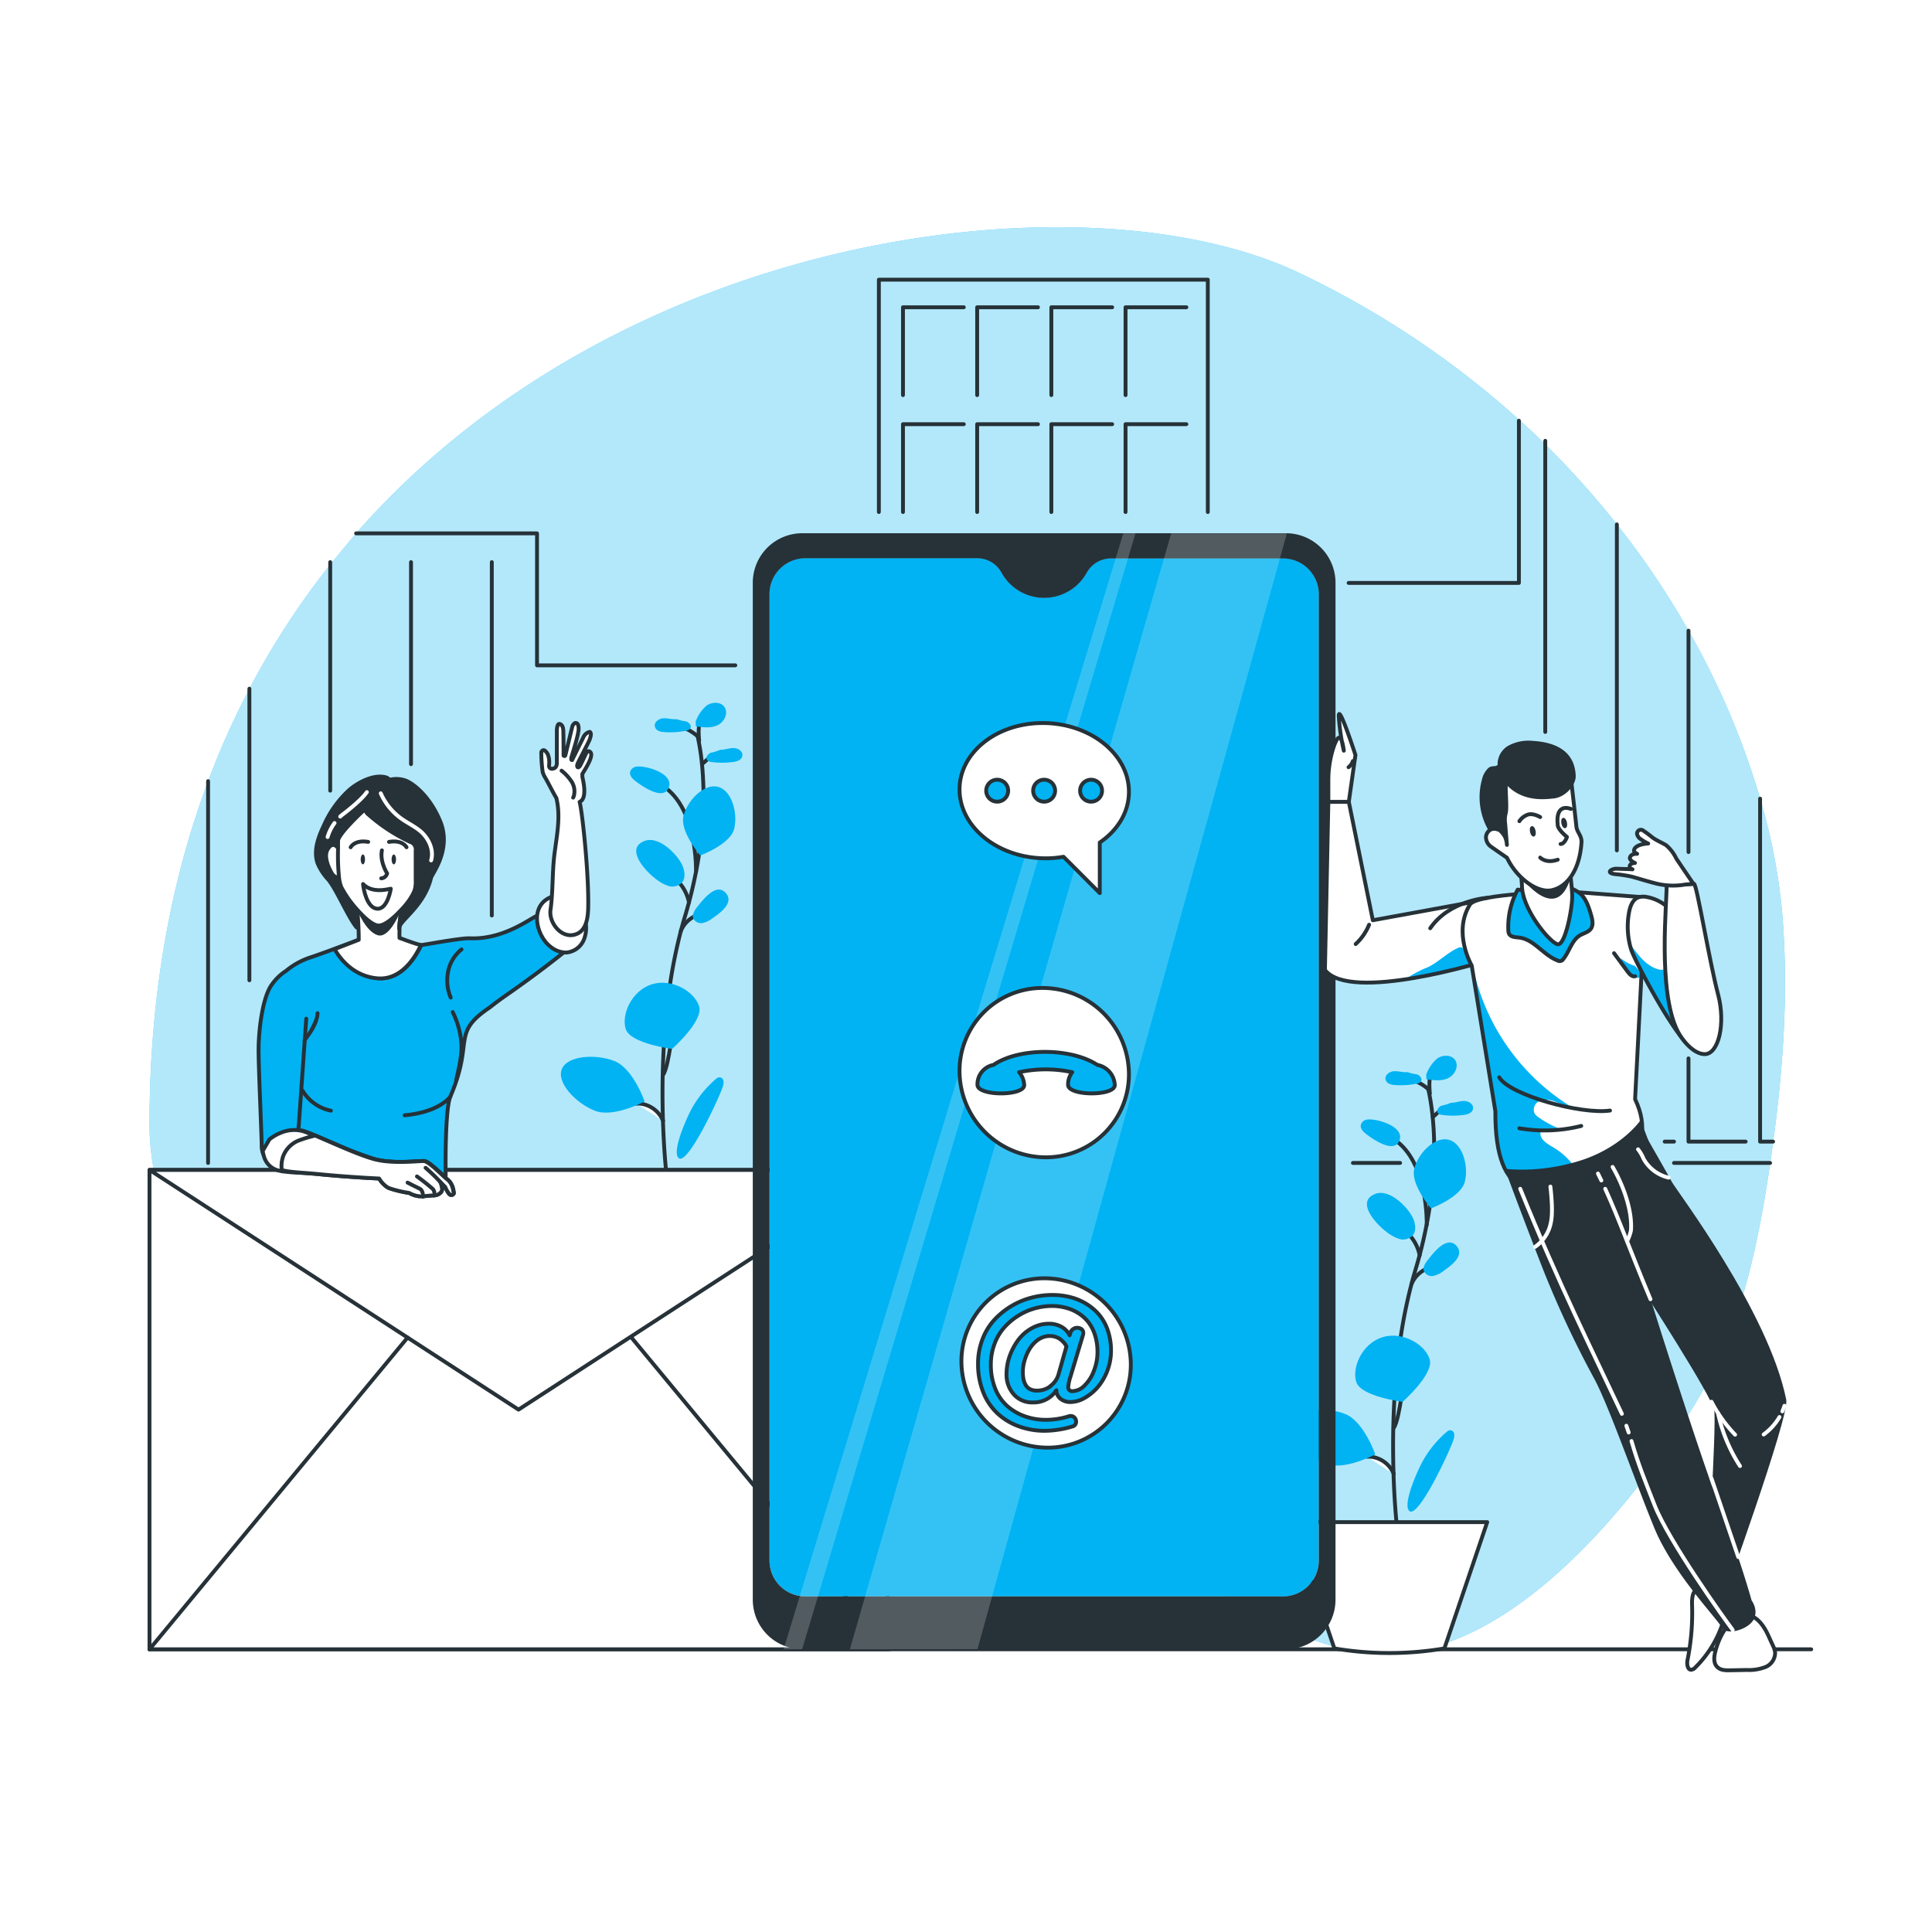 <svg class="animated" id="freepik_stories-contact-us" xmlns="http://www.w3.org/2000/svg" xmlns:xlink="http://www.w3.org/1999/xlink" viewBox="0 0 500 500" version="1.1" xmlns:svgjs="http://svgjs.com/svgjs"><style>svg#freepik_stories-contact-us:not(.animated) .animable {opacity: 0;}svg#freepik_stories-contact-us.animated #freepik--background-simple--inject-33 {animation: 1s 1 forwards cubic-bezier(.36,-0.01,.5,1.38) lightSpeedLeft;animation-delay: 0s;}svg#freepik_stories-contact-us.animated #freepik--Floor--inject-33 {animation: 1s 1 forwards cubic-bezier(.36,-0.01,.5,1.38) zoomIn;animation-delay: 0s;}svg#freepik_stories-contact-us.animated #freepik--Plants--inject-33 {animation: 1s 1 forwards cubic-bezier(.36,-0.01,.5,1.38) lightSpeedRight;animation-delay: 0s;}svg#freepik_stories-contact-us.animated #freepik--Building--inject-33 {animation: 1s 1 forwards cubic-bezier(.36,-0.01,.5,1.38) zoomIn;animation-delay: 0s;}svg#freepik_stories-contact-us.animated #freepik--Mail--inject-33 {animation: 1s 1 forwards cubic-bezier(.36,-0.01,.5,1.38) slideLeft;animation-delay: 0s;}svg#freepik_stories-contact-us.animated #freepik--Device--inject-33 {animation: 1s 1 forwards ease-in slideUp,1.5s Infinite  linear floating;animation-delay: 0s,1s;}svg#freepik_stories-contact-us.animated #freepik--character-1--inject-33 {animation: 1s 1 forwards cubic-bezier(.36,-0.01,.5,1.38) slideUp;animation-delay: 0s;}svg#freepik_stories-contact-us.animated #freepik--character-2--inject-33 {animation: 1s 1 forwards cubic-bezier(.36,-0.01,.5,1.38) slideLeft;animation-delay: 0s;}            @keyframes lightSpeedLeft {              from {                transform: translate3d(-50%, 0, 0) skewX(20deg);                opacity: 0;              }              60% {                transform: skewX(-10deg);                opacity: 1;              }              80% {                transform: skewX(2deg);              }              to {                opacity: 1;                transform: translate3d(0, 0, 0);              }            }                    @keyframes zoomIn {                0% {                    opacity: 0;                    transform: scale(0.5);                }                100% {                    opacity: 1;                    transform: scale(1);                }            }                    @keyframes lightSpeedRight {              from {                transform: translate3d(50%, 0, 0) skewX(-20deg);                opacity: 0;              }              60% {                transform: skewX(10deg);                opacity: 1;              }              80% {                transform: skewX(-2deg);              }              to {                opacity: 1;                transform: translate3d(0, 0, 0);              }            }                    @keyframes slideLeft {                0% {                    opacity: 0;                    transform: translateX(-30px);                }                100% {                    opacity: 1;                    transform: translateX(0);                }            }                    @keyframes slideUp {                0% {                    opacity: 0;                    transform: translateY(30px);                }                100% {                    opacity: 1;                    transform: inherit;                }            }                    @keyframes floating {                0% {                    opacity: 1;                    transform: translateY(0px);                }                50% {                    transform: translateY(-10px);                }                100% {                    opacity: 1;                    transform: translateY(0px);                }            }        </style><g id="freepik--background-simple--inject-33" class="animable" style="transform-origin: 250.324px 243.415px;"><path d="M92.16,138c70.07-79.73,190.37-93,244-67.39a235.56,235.56,0,0,1,57.21,38.23q3.36,3,6.53,6.17a223.63,223.63,0,0,1,18.53,20.67A217.54,217.54,0,0,1,437,163.22a202.64,202.64,0,0,1,18.53,43.47,153.78,153.78,0,0,1,5.78,30.51c1.53,19.41.2,39-2.41,58.25q-.36,2.76-.78,5.52c-.07.51-.14,1-.22,1.53-2.87,19.17-6.93,38.51-16,55.23C432,376,397.46,426.69,360,428c-19.43.69-36.59-12-54.2-21-28-14.28-59.69-17.08-90.59-17.91s-62.18.06-92.29-7.6S63.29,356.24,47.9,327c-5.23-9.94-9.2-24.26-9.21-35.72,0-33.81,5.52-63.38,15.16-89.07a209.81,209.81,0,0,1,10.69-23.93,203.54,203.54,0,0,1,20.92-32.17Z" style="fill: rgb(1, 179, 243); transform-origin: 250.324px 243.415px;" id="el06m4bb98kheh" class="animable"></path><g id="eltpulmbyfpxr"><g style="opacity: 0.7; transform-origin: 250.324px 243.415px;" class="animable"><path d="M92.16,138c70.07-79.73,190.37-93,244-67.39a235.56,235.56,0,0,1,57.21,38.23q3.36,3,6.53,6.17a223.63,223.63,0,0,1,18.53,20.67A217.54,217.54,0,0,1,437,163.22a202.64,202.64,0,0,1,18.53,43.47,153.78,153.78,0,0,1,5.78,30.51c1.53,19.41.2,39-2.41,58.25q-.36,2.76-.78,5.52c-.07.51-.14,1-.22,1.53-2.87,19.17-6.93,38.51-16,55.23C432,376,397.46,426.69,360,428c-19.43.69-36.59-12-54.2-21-28-14.28-59.69-17.08-90.59-17.91s-62.18.06-92.29-7.6S63.29,356.24,47.9,327c-5.23-9.94-9.2-24.26-9.21-35.72,0-33.81,5.52-63.38,15.16-89.07a209.81,209.81,0,0,1,10.69-23.93,203.54,203.54,0,0,1,20.92-32.17Z" style="fill: rgb(255, 255, 255); transform-origin: 250.324px 243.415px;" id="elj0ri074tjjd" class="animable"></path></g></g></g><g id="freepik--Floor--inject-33" class="animable" style="transform-origin: 253.715px 426.84px;"><line x1="38.69" y1="426.84" x2="468.74" y2="426.84" style="fill: none; stroke: rgb(38, 50, 56); stroke-linecap: round; stroke-linejoin: round; transform-origin: 253.715px 426.84px;" id="elhuo81oj1jrb" class="animable"></line></g><g id="freepik--Plants--inject-33" class="animable animator-active" style="transform-origin: 265.022px 304.845px;"><path d="M369.65,281.77a0,0,0,0,0,0,0l0,.11q0,.27.12.57a65,65,0,0,1,1,6.63c.19,1.91.34,4.09.38,6.52A98.68,98.68,0,0,1,370,312.38c-.22,1.46-.48,3-.79,4.54-.49,2.54-1.09,5.2-1.83,7.95-.33,1.28-.71,2.59-1.11,3.91l-.47,1.61c-.18.65-.36,1.3-.53,2v0a132.49,132.49,0,0,0-2.75,13.48c-.85,5.65-1.38,11.26-1.67,16.57-.39,7.08-.37,13.62-.2,19a2.44,2.44,0,0,0,0,.27c.18,5.47.52,9.76.75,12.2.13,1.43.22,2.24.23,2.29" style="fill: none; stroke: rgb(38, 50, 56); stroke-linecap: round; stroke-linejoin: round; transform-origin: 365.849px 338.985px;" id="elmcfzcxnf3h" class="animable"></path><path d="M369.68,281.91l0,0,0,0a12.1,12.1,0,0,0-5.25-2.73" style="fill: rgb(255, 255, 255); stroke: rgb(38, 50, 56); stroke-linecap: round; stroke-linejoin: round; transform-origin: 367.055px 280.545px;" id="el6vq2o2vdq1g" class="animable"></path><line x1="370.8" y1="289.11" x2="373.46" y2="286.7" style="fill: none; stroke: rgb(38, 50, 56); stroke-linecap: round; stroke-linejoin: round; transform-origin: 372.13px 287.905px;" id="elr4hg1ibzps" class="animable"></line><path d="M367.41,324.88h0a11,11,0,0,0-.62-2.05,10.6,10.6,0,0,0-1.59-2.69,10.43,10.43,0,0,0-1.67-1.65" style="fill: none; stroke: rgb(38, 50, 56); stroke-linecap: round; stroke-linejoin: round; transform-origin: 365.47px 321.685px;" id="elnpy6ietcb9f" class="animable"></path><path d="M365.28,332.38a7.36,7.36,0,0,1,4.17-4.11" style="fill: none; stroke: rgb(38, 50, 56); stroke-linecap: round; stroke-linejoin: round; transform-origin: 367.365px 330.325px;" id="el1v9elh7zq7" class="animable"></path><path d="M360.66,369.58c.89-1.08,1.56-5.17,1.92-7.37.09-.52.16-1,.23-1.29" style="fill: rgb(255, 255, 255); stroke: rgb(38, 50, 56); stroke-linecap: round; stroke-linejoin: round; transform-origin: 361.735px 365.25px;" id="el295yl12ldgb" class="animable"></path><path d="M353.81,377a4.42,4.42,0,0,1,.89,0,7.25,7.25,0,0,1,6,4.45" style="fill: rgb(255, 255, 255); stroke: rgb(38, 50, 56); stroke-linecap: round; stroke-linejoin: round; transform-origin: 357.255px 379.214px;" id="elelu9by2avmw" class="animable"></path><path d="M369.24,317s.47-16.23-8.44-22.12" style="fill: none; stroke: rgb(38, 50, 56); stroke-linecap: round; stroke-linejoin: round; transform-origin: 365.022px 305.94px;" id="elnnwftm73cy" class="animable"></path><path d="M370,351.79c1.17,3.79-7,11-7,11s-10.79-1.35-12-5.13,1.56-10,6.8-11.6S368.87,348,370,351.79Z" style="fill: rgb(1, 179, 243); transform-origin: 360.417px 354.228px;" id="elkri0iiyc6zt" class="animable"></path><path d="M379.09,305.86c-1,4-8.76,6.87-8.76,6.87S365,306.5,366,302.48s5.31-8.44,8.93-7.51S380.13,301.84,379.09,305.86Z" style="fill: rgb(1, 179, 243); transform-origin: 372.64px 303.787px;" id="elpy6tu172xv" class="animable"></path><path d="M348.1,365.93c4.85,1.88,7.82,10.46,7.82,10.46s-8,4.31-12.84,2.42-10-7.21-8.6-10.76S343.25,364,348.1,365.93Z" style="fill: rgb(1, 179, 243); transform-origin: 345.083px 372.053px;" id="el2d07avbf0gh" class="animable"></path><path d="M358.73,318.73a10.43,10.43,0,0,0,3.32,1.88,3.49,3.49,0,0,0,3.53-.84c1-1.19.76-3,.11-4.49-1.3-2.85-6.08-7.7-9.75-6.31C350.64,311,356.37,317,358.73,318.73Z" style="fill: rgb(1, 179, 243); transform-origin: 360.007px 314.752px;" id="elqx54uagdfv" class="animable"></path><path d="M369.58,326c-.7.86-1.44,1.95-1.05,3a2.23,2.23,0,0,0,2.44,1.2,6.56,6.56,0,0,0,2.62-1.29c1.87-1.3,5.71-4,3.26-6.57S371,324.19,369.58,326Z" style="fill: rgb(1, 179, 243); transform-origin: 373.032px 325.9px;" id="el9xs5d17icun" class="animable"></path><path d="M353.93,289.73a1.93,1.93,0,0,0-1.75,1.42c-.16.93.61,1.74,1.35,2.31,1.86,1.44,7.45,5.3,8.69,1.57C363.4,291.51,356.39,289.46,353.93,289.73Z" style="fill: rgb(1, 179, 243); transform-origin: 357.256px 293.158px;" id="el0hajh1a77q9p" class="animable"></path><path d="M364.22,277.47c-1.15.11-2.3-.31-3.46-.24s-2.43,1-2.18,2.14,1.54,1.39,2.6,1.45a20.77,20.77,0,0,0,5.45-.37,1.68,1.68,0,0,0,1.1-.56c.47-.69-.27-1.61-1.07-1.85a11.94,11.94,0,0,1-2.41-.58Z" style="fill: rgb(1, 179, 243); transform-origin: 363.213px 279.042px;" id="eloealeqraywe" class="animable"></path><path d="M375.48,285.4c1.15,0,2.27-.46,3.43-.47s2.5.84,2.31,2-1.43,1.49-2.49,1.62a20.79,20.79,0,0,1-5.46,0,1.66,1.66,0,0,1-1.14-.49c-.51-.65.17-1.62.94-1.92a10.88,10.88,0,0,0,2.37-.73Z" style="fill: rgb(1, 179, 243); transform-origin: 376.596px 286.83px;" id="elqok7am7xzqm" class="animable"></path><path d="M374.34,370.62a1.62,1.62,0,0,1,1-.49,1.11,1.11,0,0,1,1,1,3.17,3.17,0,0,1-.18,1.46c-.79,2.63-9.59,21.62-11.62,18.21-1.19-2,1.75-8.69,2.62-10.58A27.57,27.57,0,0,1,374.34,370.62Z" style="fill: rgb(1, 179, 243); transform-origin: 370.31px 380.669px;" id="ely5pdo64cbg" class="animable"></path><path d="M370.05,283s-.53-4.61.58-5" style="fill: none; stroke: rgb(38, 50, 56); stroke-linecap: round; stroke-linejoin: round; transform-origin: 370.277px 280.5px;" id="el2qxuhv35hf5" class="animable"></path><path d="M369.07,278.19a10,10,0,0,1,2.84-4.22c1.39-1,3.62-1.08,4.63.31,1.13,1.55,0,3.9-1.73,4.73s-3.77.58-5.67.31c0-.28,0-.56,0-.84Z" style="fill: rgb(1, 179, 243); transform-origin: 373.032px 276.402px;" id="ellntdz50g71o" class="animable"></path><path d="M373.81,426.61h0a85.62,85.62,0,0,1-28.48,0h0l-11.08-32.69h50.64Z" style="fill: rgb(255, 255, 255); stroke: rgb(38, 50, 56); stroke-linecap: round; stroke-linejoin: round; transform-origin: 359.57px 410.861px;" id="elzb03clohqm" class="animable"></path><path d="M180.55,190.43a0,0,0,0,0,0,0l0,.11q.06.27.12.57a61.83,61.83,0,0,1,1,6.63c.19,1.91.33,4.09.38,6.52A98.68,98.68,0,0,1,180.93,221c-.22,1.46-.48,3-.79,4.54-.49,2.54-1.1,5.2-1.83,7.95-.34,1.28-.71,2.59-1.11,3.91-.16.54-.32,1.07-.47,1.61s-.37,1.3-.54,2a0,0,0,0,1,0,0,133,133,0,0,0-2.75,13.48c-.85,5.65-1.37,11.26-1.66,16.57-.39,7.08-.38,13.62-.2,19v.27c.19,5.47.52,9.76.76,12.21.12,1.42.22,2.23.22,2.28" style="fill: none; stroke: rgb(38, 50, 56); stroke-linecap: round; stroke-linejoin: round; transform-origin: 176.763px 247.625px;" id="elni11f3a3wsk" class="animable"></path><path d="M180.57,190.57l0,0s0,0,0,0a12.91,12.91,0,0,0-2.34-1.63,12.54,12.54,0,0,0-2.92-1.1" style="fill: rgb(255, 255, 255); stroke: rgb(38, 50, 56); stroke-linecap: round; stroke-linejoin: round; transform-origin: 177.94px 189.205px;" id="el18w5orokkp4" class="animable"></path><line x1="181.69" y1="197.77" x2="184.36" y2="195.36" style="fill: none; stroke: rgb(38, 50, 56); stroke-linecap: round; stroke-linejoin: round; transform-origin: 183.025px 196.565px;" id="elxg1e894u0tm" class="animable"></line><path d="M178.31,233.54h0a11,11,0,0,0-.63-2.05,10.6,10.6,0,0,0-1.59-2.69,10.43,10.43,0,0,0-1.67-1.65" style="fill: none; stroke: rgb(38, 50, 56); stroke-linecap: round; stroke-linejoin: round; transform-origin: 176.365px 230.345px;" id="elg76ysd325jp" class="animable"></path><path d="M176.18,241a7.31,7.31,0,0,1,4.16-4.11" style="fill: none; stroke: rgb(38, 50, 56); stroke-linecap: round; stroke-linejoin: round; transform-origin: 178.26px 238.945px;" id="el2e4ytma799g" class="animable"></path><path d="M171.55,278.24c.89-1.08,1.57-5.17,1.93-7.37.08-.52.16-1,.22-1.29" style="fill: rgb(255, 255, 255); stroke: rgb(38, 50, 56); stroke-linecap: round; stroke-linejoin: round; transform-origin: 172.625px 273.91px;" id="el8beepm0f1mh" class="animable"></path><path d="M164.7,285.62a4.52,4.52,0,0,1,.9,0,7.28,7.28,0,0,1,6,4.45" style="fill: rgb(255, 255, 255); stroke: rgb(38, 50, 56); stroke-linecap: round; stroke-linejoin: round; transform-origin: 168.15px 287.834px;" id="elvsntc9jg5a" class="animable"></path><path d="M180.13,225.62s.48-16.23-8.44-22.12" style="fill: none; stroke: rgb(38, 50, 56); stroke-linecap: round; stroke-linejoin: round; transform-origin: 175.912px 214.56px;" id="ely4gvpznn27l" class="animable"></path><path d="M180.94,260.45c1.16,3.79-7,11-7,11s-10.8-1.35-12-5.13,1.57-10,6.8-11.6S179.77,256.67,180.94,260.45Z" style="fill: rgb(1, 179, 243); transform-origin: 171.358px 262.888px;" id="eldo83sdgw8x" class="animable"></path><path d="M190,214.52c-1,4-8.76,6.87-8.76,6.87s-5.39-6.23-4.35-10.25,5.3-8.44,8.92-7.51S191,210.5,190,214.52Z" style="fill: rgb(1, 179, 243); transform-origin: 183.526px 212.447px;" id="elfy0jtxytqpu" class="animable"></path><path d="M159,274.59c4.85,1.89,7.83,10.46,7.83,10.46s-8,4.31-12.85,2.42-10-7.21-8.59-10.76S154.14,272.7,159,274.59Z" style="fill: rgb(1, 179, 243); transform-origin: 155.992px 280.722px;" id="el9q5tiacxpw6" class="animable"></path><path d="M169.63,227.39a10.39,10.39,0,0,0,3.31,1.88,3.49,3.49,0,0,0,3.53-.84c1-1.19.76-3,.11-4.49-1.3-2.85-6.07-7.7-9.75-6.31C161.54,219.64,167.26,225.64,169.63,227.39Z" style="fill: rgb(1, 179, 243); transform-origin: 170.899px 223.412px;" id="elbexd54sv3k" class="animable"></path><path d="M180.47,234.67c-.69.86-1.43,2-1.05,3a2.23,2.23,0,0,0,2.44,1.2,6.5,6.5,0,0,0,2.62-1.29c1.87-1.29,5.71-4,3.26-6.57S181.94,232.85,180.47,234.67Z" style="fill: rgb(1, 179, 243); transform-origin: 183.925px 234.569px;" id="elxd55jfkyun8" class="animable"></path><path d="M164.82,198.39a1.94,1.94,0,0,0-1.75,1.42c-.16.93.61,1.74,1.36,2.31,1.86,1.44,7.44,5.3,8.69,1.57C174.29,200.17,167.29,198.12,164.82,198.39Z" style="fill: rgb(1, 179, 243); transform-origin: 168.15px 201.818px;" id="elcwkwve9hba5" class="animable"></path><path d="M175.11,186.13c-1.15.11-2.3-.31-3.45-.24s-2.44,1-2.18,2.14,1.53,1.39,2.6,1.45a20.7,20.7,0,0,0,5.44-.37,1.7,1.7,0,0,0,1.11-.56c.46-.69-.28-1.61-1.07-1.85a12,12,0,0,1-2.42-.58Z" style="fill: rgb(1, 179, 243); transform-origin: 174.109px 187.702px;" id="elqe66i4807be" class="animable"></path><path d="M186.37,194.06c1.16,0,2.28-.46,3.43-.47s2.5.84,2.32,2-1.44,1.49-2.5,1.62a20.79,20.79,0,0,1-5.46,0,1.66,1.66,0,0,1-1.14-.49c-.51-.65.17-1.62.95-1.92a11.23,11.23,0,0,0,2.37-.73Z" style="fill: rgb(1, 179, 243); transform-origin: 187.49px 195.49px;" id="elyhgyid66s8f" class="animable"></path><path d="M185.23,279.28a1.64,1.64,0,0,1,1-.49,1.14,1.14,0,0,1,1,1,3.18,3.18,0,0,1-.19,1.46c-.78,2.63-9.59,21.62-11.61,18.21-1.2-2,1.74-8.69,2.61-10.58A27.57,27.57,0,0,1,185.23,279.28Z" style="fill: rgb(1, 179, 243); transform-origin: 181.197px 289.329px;" id="elutrp3jhs22" class="animable"></path><path d="M180.94,191.68s-.53-4.61.59-5" style="fill: none; stroke: rgb(38, 50, 56); stroke-linecap: round; stroke-linejoin: round; transform-origin: 181.172px 189.18px;" id="eliuy9rw0efrl" class="animable"></path><path d="M180,186.85a9.82,9.82,0,0,1,2.84-4.22c1.39-1,3.61-1.08,4.62.31,1.13,1.55,0,3.9-1.73,4.73s-3.76.58-5.66.31c0-.28,0-.56,0-.84Z" style="fill: rgb(1, 179, 243); transform-origin: 183.957px 185.062px;" id="eljzsgpbhytrh" class="animable"></path></g><g id="freepik--Building--inject-33" class="animable" style="transform-origin: 256.365px 186.675px;"><line x1="53.85" y1="300.97" x2="53.85" y2="202.16" style="fill: none; stroke: rgb(38, 50, 56); stroke-linecap: round; stroke-linejoin: round; transform-origin: 53.85px 251.565px;" id="el72sah1fs7ob" class="animable"></line><line x1="362.35" y1="300.97" x2="350.14" y2="300.97" style="fill: none; stroke: rgb(38, 50, 56); stroke-linecap: round; stroke-linejoin: round; transform-origin: 356.245px 300.97px;" id="elgowfifxk0n" class="animable"></line><line x1="458.1" y1="300.97" x2="433.23" y2="300.97" style="fill: none; stroke: rgb(38, 50, 56); stroke-linecap: round; stroke-linejoin: round; transform-origin: 445.665px 300.97px;" id="elup8vw7hfs7b" class="animable"></line><polyline points="349.02 150.86 393.09 150.86 393.09 108.88" style="fill: none; stroke: rgb(38, 50, 56); stroke-linecap: round; stroke-linejoin: round; transform-origin: 371.055px 129.87px;" id="el9vnu9jb8gq" class="animable"></polyline><polyline points="92.16 138.04 138.98 138.04 138.98 172.19 190.3 172.19" style="fill: none; stroke: rgb(38, 50, 56); stroke-linecap: round; stroke-linejoin: round; transform-origin: 141.23px 155.115px;" id="eldf8l46hlcvs" class="animable"></polyline><line x1="64.54" y1="253.69" x2="64.54" y2="178.23" style="fill: none; stroke: rgb(38, 50, 56); stroke-linecap: round; stroke-linejoin: round; transform-origin: 64.54px 215.96px;" id="el7qa0syyf4ty" class="animable"></line><line x1="85.46" y1="145.48" x2="85.46" y2="204.62" style="fill: none; stroke: rgb(38, 50, 56); stroke-linecap: round; stroke-linejoin: round; transform-origin: 85.46px 175.05px;" id="elz7aw61bxvzk" class="animable"></line><line x1="106.37" y1="145.48" x2="106.37" y2="197.76" style="fill: none; stroke: rgb(38, 50, 56); stroke-linecap: round; stroke-linejoin: round; transform-origin: 106.37px 171.62px;" id="elom863mtjzi" class="animable"></line><line x1="127.28" y1="145.48" x2="127.28" y2="236.93" style="fill: none; stroke: rgb(38, 50, 56); stroke-linecap: round; stroke-linejoin: round; transform-origin: 127.28px 191.205px;" id="elywueat8f0z" class="animable"></line><polyline points="227.45 132.51 227.45 72.38 312.58 72.38 312.58 132.51" style="fill: none; stroke: rgb(38, 50, 56); stroke-linecap: round; stroke-linejoin: round; transform-origin: 270.015px 102.445px;" id="eloktvme5mjtt" class="animable"></polyline><polyline points="233.69 102.25 233.69 79.52 249.43 79.52" style="fill: none; stroke: rgb(38, 50, 56); stroke-linecap: round; stroke-linejoin: round; transform-origin: 241.56px 90.885px;" id="eljb9xlb9kijq" class="animable"></polyline><polyline points="252.89 102.25 252.89 79.52 268.63 79.52" style="fill: none; stroke: rgb(38, 50, 56); stroke-linecap: round; stroke-linejoin: round; transform-origin: 260.76px 90.885px;" id="elkbeag3seynd" class="animable"></polyline><polyline points="272.09 102.25 272.09 79.52 287.83 79.52" style="fill: none; stroke: rgb(38, 50, 56); stroke-linecap: round; stroke-linejoin: round; transform-origin: 279.96px 90.885px;" id="elgjd1jjm1z7" class="animable"></polyline><polyline points="291.29 102.25 291.29 79.52 307.03 79.52" style="fill: none; stroke: rgb(38, 50, 56); stroke-linecap: round; stroke-linejoin: round; transform-origin: 299.16px 90.885px;" id="elhmnflu6ixsr" class="animable"></polyline><polyline points="233.69 132.51 233.69 109.78 249.43 109.78" style="fill: none; stroke: rgb(38, 50, 56); stroke-linecap: round; stroke-linejoin: round; transform-origin: 241.56px 121.145px;" id="elxg4j30re6xa" class="animable"></polyline><polyline points="252.89 132.51 252.89 109.78 268.63 109.78" style="fill: none; stroke: rgb(38, 50, 56); stroke-linecap: round; stroke-linejoin: round; transform-origin: 260.76px 121.145px;" id="elhbv73vkbelb" class="animable"></polyline><polyline points="272.09 132.51 272.09 109.78 287.83 109.78" style="fill: none; stroke: rgb(38, 50, 56); stroke-linecap: round; stroke-linejoin: round; transform-origin: 279.96px 121.145px;" id="el85yzubuiqj6" class="animable"></polyline><polyline points="291.29 132.51 291.29 109.78 307.03 109.78" style="fill: none; stroke: rgb(38, 50, 56); stroke-linecap: round; stroke-linejoin: round; transform-origin: 299.16px 121.145px;" id="eli7v5uiwdxkn" class="animable"></polyline><line x1="399.91" y1="114.08" x2="399.91" y2="189.43" style="fill: none; stroke: rgb(38, 50, 56); stroke-linecap: round; stroke-linejoin: round; transform-origin: 399.91px 151.755px;" id="eluifch87n7h" class="animable"></line><line x1="430.82" y1="295.45" x2="433.23" y2="295.45" style="fill: none; stroke: rgb(38, 50, 56); stroke-linecap: round; stroke-linejoin: round; transform-origin: 432.025px 295.45px;" id="el8mf6mp8478g" class="animable"></line><line x1="418.44" y1="135.72" x2="418.44" y2="220.08" style="fill: none; stroke: rgb(38, 50, 56); stroke-linecap: round; stroke-linejoin: round; transform-origin: 418.44px 177.9px;" id="el91f406ec657" class="animable"></line><polyline points="436.98 273.91 436.98 295.45 451.77 295.45" style="fill: none; stroke: rgb(38, 50, 56); stroke-linecap: round; stroke-linejoin: round; transform-origin: 444.375px 284.68px;" id="el2nykcs6vc3k" class="animable"></polyline><line x1="436.98" y1="163.22" x2="436.98" y2="220.51" style="fill: none; stroke: rgb(38, 50, 56); stroke-linecap: round; stroke-linejoin: round; transform-origin: 436.98px 191.865px;" id="el7k0fad2fm1l" class="animable"></line><polyline points="455.51 206.69 455.51 295.45 458.88 295.45" style="fill: none; stroke: rgb(38, 50, 56); stroke-linecap: round; stroke-linejoin: round; transform-origin: 457.195px 251.07px;" id="elh2rqp8qct" class="animable"></polyline></g><g id="freepik--Mail--inject-33" class="animable" style="transform-origin: 134.45px 364.81px;"><rect x="38.69" y="302.78" width="191" height="124.06" style="fill: rgb(255, 255, 255); stroke: rgb(38, 50, 56); stroke-linecap: round; stroke-linejoin: round; transform-origin: 134.19px 364.81px;" id="eljs2dzxd049s" class="animable"></rect><polygon points="38.69 302.78 134.19 364.81 229.69 302.78 38.69 302.78" style="fill: rgb(255, 255, 255); stroke: rgb(38, 50, 56); stroke-linecap: round; stroke-linejoin: round; transform-origin: 134.19px 333.795px;" id="el10iuz7b9nskj" class="animable"></polygon><line x1="105.48" y1="346.16" x2="38.69" y2="426.84" style="fill: none; stroke: rgb(38, 50, 56); stroke-linecap: round; stroke-linejoin: round; transform-origin: 72.085px 386.5px;" id="elw6hqosnrjs" class="animable"></line><line x1="163.42" y1="346.16" x2="230.21" y2="426.84" style="fill: none; stroke: rgb(38, 50, 56); stroke-linecap: round; stroke-linejoin: round; transform-origin: 196.815px 386.5px;" id="elnq65tpc94q8" class="animable"></line></g><g id="freepik--Device--inject-33" class="animable" style="transform-origin: 270.225px 282.42px;"><path d="M331.9,144.48H287.5a7.16,7.16,0,0,0-6.26,3.7l0,0a12.61,12.61,0,0,1-22.06,0h0a7.15,7.15,0,0,0-6.29-3.75H208.54a9.27,9.27,0,0,0-9.39,9.15V404a9.28,9.28,0,0,0,9.39,9.15H331.9a9.29,9.29,0,0,0,9.4-9.15V153.63A9.28,9.28,0,0,0,331.9,144.48Z" style="fill: rgb(1, 179, 243); transform-origin: 270.225px 278.79px;" id="el35skelnpr0z" class="animable"></path><path d="M345.63,150.86A12.82,12.82,0,0,0,332.81,138H207.64a12.81,12.81,0,0,0-12.82,12.81h0V414a12.81,12.81,0,0,0,12.81,12.81H332.81A12.82,12.82,0,0,0,345.63,414h0ZM341.3,404a9.29,9.29,0,0,1-9.4,9.15H208.54a9.28,9.28,0,0,1-9.39-9.15V153.63a9.27,9.27,0,0,1,9.39-9.15h44.37a7.13,7.13,0,0,1,6.28,3.75h0a12.61,12.61,0,0,0,22.06,0l0,0a7.14,7.14,0,0,1,6.26-3.7h44.4a9.27,9.27,0,0,1,9.39,9.15Z" style="fill: rgb(38, 50, 56); transform-origin: 270.225px 282.405px;" id="elb85n5lv0rsj" class="animable"></path><g id="el99lcn3c6ddv"><polygon points="303.1 138.04 219.95 426.83 252.97 426.8 333.04 138.04 303.1 138.04" style="fill: rgb(255, 255, 255); opacity: 0.2; transform-origin: 276.495px 282.435px;" class="animable"></polygon></g><g id="el4e46xpvyi2n"><polygon points="290.7 138.04 202.79 426.84 207.6 426.81 293.86 138.04 290.7 138.04" style="fill: rgb(255, 255, 255); opacity: 0.2; transform-origin: 248.325px 282.44px;" class="animable"></polygon></g><path d="M292.65,352.73a21.46,21.46,0,0,1-21.53,21.92,22.39,22.39,0,0,1-22.3-21.92,21.46,21.46,0,0,1,21.53-21.91A22.38,22.38,0,0,1,292.65,352.73Z" style="fill: rgb(255, 255, 255); stroke: rgb(38, 50, 56); stroke-linecap: round; stroke-linejoin: round; transform-origin: 270.735px 352.735px;" id="elxqea98ro6rr" class="animable"></path><path d="M263.55,369.09a16.42,16.42,0,0,1-5.49-3.38,15,15,0,0,1-3.63-5.49,19.54,19.54,0,0,1-1.31-7.3,17.46,17.46,0,0,1,1.11-6.23,15.67,15.67,0,0,1,3-5,20,20,0,0,1,9.57-5.82,21.18,21.18,0,0,1,5.54-.73,18.88,18.88,0,0,1,4.61.55,14.78,14.78,0,0,1,4.13,1.71,13.76,13.76,0,0,1,3.37,2.85,12.58,12.58,0,0,1,2.26,4.1,16.43,16.43,0,0,1,.82,5.29A14.68,14.68,0,0,1,284,359.1a13.09,13.09,0,0,1-3.4,2.75,7.55,7.55,0,0,1-3.62,1,4,4,0,0,1-2.44-.79,2.84,2.84,0,0,1-1.15-2.26,7,7,0,0,1-6.05,3.15,6.3,6.3,0,0,1-5-2.12,7.66,7.66,0,0,1-1.85-5.23,14,14,0,0,1,.81-4.62,16,16,0,0,1,2.21-4.18,11,11,0,0,1,3.5-3.05,9.06,9.06,0,0,1,4.49-1.17,6.59,6.59,0,0,1,3.14.76,5.16,5.16,0,0,1,2.18,2.23l.2-.67a1.87,1.87,0,0,1,2.37-1.17,2,2,0,0,1,.51.26,1.2,1.2,0,0,1,.45,1,1.71,1.71,0,0,1-.09.55l-3.24,10.78a10.72,10.72,0,0,0-.55,2.54,1,1,0,0,0,1.19,1.16,4.47,4.47,0,0,0,3-1.43,10.27,10.27,0,0,0,2.43-3.79,13.26,13.26,0,0,0,.94-4.9,14.3,14.3,0,0,0-.64-4.36,10.65,10.65,0,0,0-1.72-3.37,10.19,10.19,0,0,0-2.61-2.33,11.34,11.34,0,0,0-3.22-1.39,14,14,0,0,0-3.58-.46,16.52,16.52,0,0,0-4.53.64,16.09,16.09,0,0,0-4.29,1.93,16.74,16.74,0,0,0-3.6,3.06,13.4,13.4,0,0,0-2.48,4.24,14.89,14.89,0,0,0-.93,5.29,16.33,16.33,0,0,0,1.14,6.25,11.94,11.94,0,0,0,3.12,4.5,14,14,0,0,0,4.52,2.63,16.08,16.08,0,0,0,5.45.92,19.67,19.67,0,0,0,5.85-.89,1.7,1.7,0,0,1,.59-.1,1.33,1.33,0,0,1,1,.43,1.4,1.4,0,0,1,.39,1,1.21,1.21,0,0,1-.94,1.28,25.65,25.65,0,0,1-7.28,1.12A19.56,19.56,0,0,1,263.55,369.09Zm8.26-10.37a5.65,5.65,0,0,0,2.09-2.88l2.09-7.35-.14-.3a3.51,3.51,0,0,0-.47-.67,6.88,6.88,0,0,0-.82-.8,4.24,4.24,0,0,0-1.25-.69,5,5,0,0,0-3.63.13,5.85,5.85,0,0,0-1.71,1.11,9.31,9.31,0,0,0-1.38,1.62,11.05,11.05,0,0,0-1,1.95,12,12,0,0,0-.65,2.11,9.84,9.84,0,0,0-.23,2.09,8.59,8.59,0,0,0,.08,1.35,5.82,5.82,0,0,0,.26,1.17,4,4,0,0,0,.47,1,2.74,2.74,0,0,0,.68.72,2.86,2.86,0,0,0,.95.45,4,4,0,0,0,1.23.16,5.64,5.64,0,0,0,3.47-1.14Z" style="fill: rgb(1, 179, 243); stroke: rgb(38, 50, 56); stroke-linecap: round; stroke-linejoin: round; transform-origin: 270.325px 352.715px;" id="el5dpdiezl3b" class="animable"></path><path d="M292.16,277.6a21.46,21.46,0,0,1-21.53,21.91,22.38,22.38,0,0,1-22.3-21.91,21.45,21.45,0,0,1,21.53-21.92A22.39,22.39,0,0,1,292.16,277.6Z" style="fill: rgb(255, 255, 255); stroke: rgb(38, 50, 56); stroke-linecap: round; stroke-linejoin: round; transform-origin: 270.245px 277.595px;" id="elkbz40oddkv" class="animable"></path><path d="M284,275.6c-6.87-4.5-20.34-4.5-26.89,0a5.08,5.08,0,0,0-4.14,5.19c.1,2.91,12.19,2.91,12.09,0a5.45,5.45,0,0,0-1.32-3.3,32.57,32.57,0,0,1,13.76,0,5.06,5.06,0,0,0-1.08,3.3c.1,2.91,12.19,2.91,12.08,0A5.54,5.54,0,0,0,284,275.6Z" style="fill: rgb(1, 179, 243); stroke: rgb(38, 50, 56); stroke-linecap: round; stroke-linejoin: round; transform-origin: 270.733px 277.599px;" id="elw6tmcjj9lzl" class="animable"></path><path d="M292.16,204.62c.12,5.39-2.82,10.21-7.54,13.42v13.09l-9.39-9.4a25.64,25.64,0,0,1-4.6.4c-12.1,0-22.09-7.84-22.3-17.51s9.42-17.5,21.53-17.5S292,195,292.16,204.62Z" style="fill: rgb(255, 255, 255); stroke: rgb(38, 50, 56); stroke-linecap: round; stroke-linejoin: round; transform-origin: 270.245px 209.125px;" id="elf8wjkfbw9m7" class="animable"></path><path d="M260.91,204.62a2.84,2.84,0,1,1-2.84-2.83A2.84,2.84,0,0,1,260.91,204.62Z" style="fill: rgb(1, 179, 243); stroke: rgb(38, 50, 56); stroke-linecap: round; stroke-linejoin: round; transform-origin: 258.07px 204.63px;" id="el33wkhxmgg1r" class="animable"></path><path d="M273.06,204.62a2.84,2.84,0,1,1-2.84-2.83A2.84,2.84,0,0,1,273.06,204.62Z" style="fill: rgb(1, 179, 243); stroke: rgb(38, 50, 56); stroke-linecap: round; stroke-linejoin: round; transform-origin: 270.22px 204.63px;" id="elewqms3qgms" class="animable"></path><path d="M285.21,204.62a2.84,2.84,0,1,1-2.84-2.83A2.84,2.84,0,0,1,285.21,204.62Z" style="fill: rgb(1, 179, 243); stroke: rgb(38, 50, 56); stroke-linecap: round; stroke-linejoin: round; transform-origin: 282.37px 204.63px;" id="ely6g136t0ub" class="animable"></path></g><g id="freepik--character-1--inject-33" class="animable" style="transform-origin: 109.966px 248.405px;"><path d="M147.8,244.53a4.58,4.58,0,0,1-1.49,1.64q-6.92,5.52-14.16,10.59c-1.77,1.24-3.61,2.52-5.32,3.91-10.28,6.88-4,8.56-10.28,23.12v0c-1.48,3.48-1.21,20.53-1.21,20.53h-.51A39.23,39.23,0,0,0,111,301h0a5.38,5.38,0,0,0-.58-.34h0a1.87,1.87,0,0,0-.6-.19c-1-.06-4.81.4-8.66.15l-1-.08c-.56-.06-1.11-.13-1.66-.23s-1.08-.21-1.59-.35a99.3,99.3,0,0,1-10.73-4.14h0l-1.74-.75-.86-.37-.78-.34-.56-.24-.54-.23h0c-.91-.38-1.76-.73-2.54-1a11.3,11.3,0,0,0-1.09-.33c0,.82-.13,1.66-.24,2.48-.48,3.91-1.55,7.52-3.46,8a.24.24,0,0,1-.12,0,2.94,2.94,0,0,1-.51.05h-.15a3.88,3.88,0,0,1-1.24-.23h0a8,8,0,0,1-4-3.75,5.26,5.26,0,0,1-.62-2.3c0-2.91-.81-20.08-.81-25.08s1-13.75,3.49-17a13.16,13.16,0,0,1,3.62-3.47,19.07,19.07,0,0,1,6.17-3.44c2.66-.87,8.61-3.09,12.76-4.66v0l-6.27,2.42c1.59,2.72,5,7,11.15,7.55,5.78.49,9.36-4.74,11.19-8.56.16.06,10.22-1.85,12.55-1.74,7.59.33,13.78-3.78,16.58-5.41a6.53,6.53,0,0,1,9.57,3.62l0,.09A4.8,4.8,0,0,1,147.8,244.53Z" style="fill: rgb(1, 179, 243); stroke: rgb(38, 50, 56); stroke-linecap: round; stroke-linejoin: round; transform-origin: 107.499px 270.408px;" id="el08cdik7ict0j" class="animable"></path><path d="M108.92,244.63h0l-.46-.16Z" style="fill: rgb(255, 255, 255); stroke: rgb(38, 50, 56); stroke-linecap: round; stroke-linejoin: round; transform-origin: 108.69px 244.55px;" id="elnlhzejztkb" class="animable"></path><path d="M117.45,308.72a.5.5,0,0,1,0,.12.7.7,0,0,1-1.05.3c-.46-.26-1.17-1.93-1.17-1.93l-.79-.82-.52-.55h0c.08.2.71,1.73.38,2.44a.35.35,0,0,1-.08.13,2.37,2.37,0,0,1-1.9.95h0c-.43,0-1.69.15-2.79.22h-.12a9,9,0,0,1-1,0,6.78,6.78,0,0,1-2.52-.85,30.54,30.54,0,0,1-5.18-1.23l-.3-.16-.27-.16a2.67,2.67,0,0,1-.49-.38A6.92,6.92,0,0,1,98.12,305l0,0h0s-4.06-.17-9.51-.59c-2-.15-4.16-.34-6.4-.56-3.44-.35-6.28-.33-8.51-.64l-.16,0c-.44-.06-.85-.14-1.24-.23h0a5.16,5.16,0,0,1-4-3.75,12.83,12.83,0,0,1-.32-1.35l1.74-3a11.57,11.57,0,0,1,3-1.74,8.9,8.9,0,0,1,5.31-.49,11.3,11.3,0,0,1,1.09.33c.78.3,1.63.65,2.54,1l.55.23.56.24.78.34C88,296.63,93.31,299,96.86,300a20.78,20.78,0,0,0,3.25.58l1,.08c3.85.25,7.65-.21,8.66-.15s3.48,2.41,5.06,3.86c.43.4.81.73,1.07.93l.12.1.09.08a4.5,4.5,0,0,1,1.16,2.12s0,0,0,0a4.49,4.49,0,0,1,.16.82A1.31,1.31,0,0,1,117.45,308.72Z" style="fill: rgb(255, 255, 255); stroke: rgb(38, 50, 56); stroke-linecap: round; stroke-linejoin: round; transform-origin: 92.717px 301.022px;" id="el46090kwvdee" class="animable"></path><path d="M117.45,308.72a.5.5,0,0,1,0,.12.7.7,0,0,1-1.05.29,6.82,6.82,0,0,1-1.17-1.93l-.79-.81-.52-.54h0c.07.16.72,1.72.39,2.44a.35.35,0,0,1-.08.13,2.4,2.4,0,0,1-.38.4,2.45,2.45,0,0,1-1.52.54h0c-.44,0-1.69.14-2.78.22h-.14a9,9,0,0,1-1,0,7,7,0,0,1-2.51-.84,30.89,30.89,0,0,1-5.18-1.24l-.29-.14-.27-.16a4,4,0,0,1-.49-.38A6.92,6.92,0,0,1,98.12,305l0,0h0s-3.94-.17-9.28-.58c-2-.15-4.31-.35-6.63-.58-3.16-.31-5.77-.4-7.88-.73l-.65-.12-.75-.17a7.65,7.65,0,0,1,.37-3.64A7.14,7.14,0,0,1,77.76,295h0a28.41,28.41,0,0,1,3.83-1.11h0l.54.23.56.24.78.34c4.53,1.95,9.78,4.31,13.34,5.28a19.68,19.68,0,0,0,3.25.57l1,.08c3.85.26,7.65-.2,8.66-.14s3.47,2.4,5,3.85a14.12,14.12,0,0,0,1.09.94l.12.09.09.08a4.25,4.25,0,0,1,1.16,2.12s0,0,0,0a4.49,4.49,0,0,1,.16.82A1.31,1.31,0,0,1,117.45,308.72Z" style="fill: rgb(255, 255, 255); stroke: rgb(38, 50, 56); stroke-linecap: round; stroke-linejoin: round; transform-origin: 95.154px 301.742px;" id="elrygl9pmy3d" class="animable"></path><path d="M105.48,306.06s2.27,1.18,3.17,1.59.82,2.06.82,2.06" style="fill: rgb(255, 255, 255); stroke: rgb(38, 50, 56); stroke-linecap: round; stroke-linejoin: round; transform-origin: 107.476px 307.885px;" id="elz52t0zg788" class="animable"></path><path d="M107.91,304.46a51.57,51.57,0,0,1,4.12,3.27,1.59,1.59,0,0,1,.25,1.66" style="fill: rgb(255, 255, 255); stroke: rgb(38, 50, 56); stroke-linecap: round; stroke-linejoin: round; transform-origin: 110.16px 306.925px;" id="el2w9z9bsctbp" class="animable"></path><path d="M113.89,305.83a47.38,47.38,0,0,0-3.75-3.6" style="fill: rgb(255, 255, 255); stroke: rgb(38, 50, 56); stroke-linecap: round; stroke-linejoin: round; transform-origin: 112.015px 304.03px;" id="el9id8s9zennl" class="animable"></path><path d="M108.91,244.65c-1.81,3.81-5.4,9-11.18,8.55-6.12-.52-9.56-4.83-11.15-7.56,2.2-.84,4.43-1.7,6.26-2.42v0c0-1.86-.06-4.09-.26-6.3,0-.48-.1-1-.15-1.45s-.11-.77-.17-1.14h11.63s-.07.46-.16,1.23a0,0,0,0,1,0,0c-.07.69-.16,1.61-.23,2.65-.09,1.38-.15,3-.11,4.53.56.19,1.13.4,1.7.62l1.1.38c.44.16.87.3,1.33.45l1,.3A3.34,3.34,0,0,1,108.91,244.65Z" style="fill: rgb(255, 255, 255); stroke: rgb(38, 50, 56); stroke-linecap: round; stroke-linejoin: round; transform-origin: 97.745px 243.779px;" id="eln1uwf2qzz7" class="animable"></path><path d="M92.43,235.43s2.17,5.64,5.32,6.6,6-6.47,6-6.47-4.44,4.74-6.09,4-5.21-4.09-5.21-4.09" style="fill: rgb(38, 50, 56); transform-origin: 98.09px 238.773px;" id="elq74s9vqvt6c" class="animable"></path><path d="M90.56,204.28a27.35,27.35,0,0,0-6.83,9.53c-1.43,3-2.64,6.45-1.54,9.59a14.22,14.22,0,0,0,2.75,4.22c2.16,2.59,5.19,9.82,7.35,12.41.14-4.61-3.72-12.06-3.31-15.93a27.75,27.75,0,0,1,2.91-8.55,43.93,43.93,0,0,1,5.66-9.82c1.31-1.58,5.52-4.39,1.27-4.73C96,200.77,92.69,202.53,90.56,204.28Z" style="fill: rgb(38, 50, 56); stroke: rgb(38, 50, 56); stroke-linecap: round; stroke-linejoin: round; transform-origin: 91.218px 220.505px;" id="el2qnytx0vo3x" class="animable"></path><path d="M87.84,220s-1.49-2.89-3.06-.15c-1.13,2,.5,5.15,1.2,6.32a2.35,2.35,0,0,0,2.09,1Z" style="fill: rgb(255, 255, 255); stroke: rgb(38, 50, 56); stroke-linecap: round; stroke-linejoin: round; transform-origin: 86.231px 222.923px;" id="ely3cbifw1z4n" class="animable"></path><path d="M107.42,230.44a20.3,20.3,0,0,1-3.69,5.12l-.9.93c-1.86,1.84-3.87,3.3-5.19,3-1.15-.23-2.65-1.41-4.12-2.92-.37-.37-.73-.77-1.09-1.17h0a28.31,28.31,0,0,1-4.09-5.79,9.06,9.06,0,0,1-.59-2.45,57.26,57.26,0,0,1-.26-7.54c0-.89,0-1.6,0-2,0-1.74,6.52-7.79,6.52-7.79a1.15,1.15,0,0,1,.55-.06,10.52,10.52,0,0,1,3.2,1.14c3.95,1.92,9.46,5.73,9.86,7.18C108.23,220.2,108,228.56,107.42,230.44Z" style="fill: rgb(255, 255, 255); stroke: rgb(38, 50, 56); stroke-linecap: round; stroke-linejoin: round; transform-origin: 97.721px 224.644px;" id="elqwosmt3nw9" class="animable"></path><path d="M94.47,222.42c0,.7-.26,1.27-.55,1.27s-.58-.55-.58-1.27.26-1.29.58-1.29S94.47,221.72,94.47,222.42Z" style="fill: rgb(38, 50, 56); transform-origin: 93.905px 222.41px;" id="elv6x8pzzx6ld" class="animable"></path><path d="M101.92,221.14c.32,0,.58.57.58,1.28s-.26,1.27-.58,1.27-.58-.57-.58-1.27S101.6,221.14,101.92,221.14Z" style="fill: rgb(38, 50, 56); transform-origin: 101.92px 222.415px;" id="eloeebxvu8mpe" class="animable"></path><path d="M90.75,219.27s1-2,4.54-1.39" style="fill: none; stroke: rgb(38, 50, 56); stroke-linecap: round; stroke-linejoin: round; transform-origin: 93.02px 218.517px;" id="elvq52m3e6a6" class="animable"></path><path d="M105.21,219.27s-1-2-4.54-1.39" style="fill: none; stroke: rgb(38, 50, 56); stroke-linecap: round; stroke-linejoin: round; transform-origin: 102.94px 218.517px;" id="elvvdzpgehkq9" class="animable"></path><path d="M98.66,227.31a1.68,1.68,0,0,0,1.53-1.29s-1.94-3-1.35-5.94" style="fill: none; stroke: rgb(38, 50, 56); stroke-linecap: round; stroke-linejoin: round; transform-origin: 99.425px 223.695px;" id="elhlc4gqiearc" class="animable"></path><path d="M86.58,213a11.69,11.69,0,0,0-1.8,3.62" style="fill: none; stroke: rgb(255, 255, 255); stroke-linecap: round; stroke-linejoin: round; transform-origin: 85.68px 214.81px;" id="elshmlgegzx0n" class="animable"></path><path d="M94.94,205s-1.11,1.84-6,5.59a9.32,9.32,0,0,0-.9.74" style="fill: none; stroke: rgb(255, 255, 255); stroke-linecap: round; stroke-linejoin: round; transform-origin: 91.49px 208.165px;" id="elqgniq9glyxj" class="animable"></path><path d="M79.26,263.63q-1,14.26-2,28.54v-.73" style="fill: rgb(38, 50, 56); stroke: rgb(38, 50, 56); stroke-linecap: round; stroke-linejoin: round; transform-origin: 78.26px 277.9px;" id="el5oqljogaumd" class="animable"></path><path d="M142.43,232.24a5.94,5.94,0,0,1,5.53.64,8.57,8.57,0,0,1,3.29,4.65,8.16,8.16,0,0,1-.18,5.74,5.42,5.42,0,0,1-4.53,3.25,6.47,6.47,0,0,1-4-1.45C138.8,242.27,136.93,234.61,142.43,232.24Z" style="fill: rgb(255, 255, 255); stroke: rgb(38, 50, 56); stroke-linecap: round; stroke-linejoin: round; transform-origin: 145.333px 239.176px;" id="el262afg1mjhe" class="animable"></path><path d="M150.71,200.31c0,.12,0,.91.07,1.05.35,1.54,1.09,5.39-.78,6.17.71,2.53,2.45,19.06,2.22,27.49-.06,2.52-.5,5.51-2.76,6.59-3.81,1.81-7.43-2.6-7-6.05.67-4.71.44-9.51,1-14.27.61-4.94,1.73-10,.5-14.83-.3-.33-2.22-4.14-2.85-5.19a6,6,0,0,1-.66-1.44,35.94,35.94,0,0,1-.36-5.21c.57-1.08,1.31-.08,1.7.63a5.87,5.87,0,0,1,.32,2.71,1.13,1.13,0,0,0,.09.66.82.82,0,0,0,.75.34c1.23-.18,1.18-1.21,1.16-2,0-2.65,0-5.3,0-7.93,0-.44.14-1.63.56-1.67s1.05.3,1.11,1.71c.07,1.59.07,6.49.07,6.49a.33.33,0,0,0,.31.09c.1,0,.14-.18.18-.28.59-2.46,1.19-4.92,1.78-7.38.07-.29.5-.89.81-.89.74,0,.76.86.8,1.11.26,1.32-1.59,6.76-1.9,8,0,.22,0,.55.23.49l2.9-5.85a2.38,2.38,0,0,1,1.57-1.42.25.25,0,0,1,.15,0,.3.3,0,0,1,.12.13c.28.5,0,1.19-.16,1.74s-2.33,4.59-3.1,6.22c-.11.23-.29.75-.07,1s.62-.23.78-.56c.49-1,.95-1.94,1.4-2.92.14-.29.35-.7.68-.63C154.28,194.83,151.51,198.92,150.71,200.31Z" style="fill: rgb(255, 255, 255); stroke: rgb(38, 50, 56); stroke-linecap: round; stroke-linejoin: round; transform-origin: 146.551px 214.565px;" id="elv6myzkfcgr" class="animable"></path><path d="M145.33,199.45a12.17,12.17,0,0,1,2.59,2.82,4.63,4.63,0,0,1,.6,3.68,2.72,2.72,0,0,1-.19.47" style="fill: rgb(255, 255, 255); stroke: rgb(38, 50, 56); stroke-linecap: round; stroke-linejoin: round; transform-origin: 146.999px 202.935px;" id="el5ax92ksi7ce" class="animable"></path><path d="M117.16,261.92a22.47,22.47,0,0,1,2.11,6.78c.29,2.36.38,4.21-1.23,10.84" style="fill: none; stroke: rgb(38, 50, 56); stroke-linecap: round; stroke-linejoin: round; transform-origin: 118.299px 270.73px;" id="elnpbcdm4jaag" class="animable"></path><path d="M94.59,208.33a2.63,2.63,0,0,0-.1,1.27,2.78,2.78,0,0,0,1,1.33,45.21,45.21,0,0,0,10.62,6.94,2,2,0,0,1,1.47,2.26l0,7.73a7.55,7.55,0,0,1-.23,2.37c-.56,1.8-1.8,3.25-2.7,4.91a9.91,9.91,0,0,0-1.34,5.19c-.25-1.91,6.43-5.61,8.24-13.13.25-1.06,5.45-7.37,2.33-14.78-3-7.11-7.72-10.17-9.31-10.54a7.08,7.08,0,0,0-6.35,1.22A10,10,0,0,0,94.59,208.33Z" style="fill: rgb(38, 50, 56); stroke: rgb(38, 50, 56); stroke-linecap: round; stroke-linejoin: round; transform-origin: 104.664px 220.963px;" id="elju43n2fipff" class="animable"></path><path d="M101.14,230c-.57.12-1.15.23-1.73.3-2,.25-4.14-.06-5.45-1.52.1,1.31,1,6.26,3.69,6.4S101.14,230,101.14,230Z" style="fill: none; stroke: rgb(38, 50, 56); stroke-linecap: round; stroke-linejoin: round; transform-origin: 97.55px 231.981px;" id="el2cokf9vuvz" class="animable"></path><path d="M98.54,205.31a15.92,15.92,0,0,0,5.32,6.54c1.69,1.21,3.62,2.08,5.17,3.46,2,1.83,3.31,4.73,2.54,7.36" style="fill: none; stroke: rgb(255, 255, 255); stroke-linecap: round; stroke-linejoin: round; transform-origin: 105.167px 213.99px;" id="elutsbgmd9m2h" class="animable"></path><path d="M119.44,245.71a9.76,9.76,0,0,0-3.55,6.21,11.34,11.34,0,0,0,.75,6.25" style="fill: none; stroke: rgb(38, 50, 56); stroke-linecap: round; stroke-linejoin: round; transform-origin: 117.591px 251.94px;" id="elx4rq4pvtu7" class="animable"></path><path d="M82.19,262.21c-.16,2.62-1.79,4.89-3.37,7" style="fill: rgb(38, 50, 56); stroke: rgb(38, 50, 56); stroke-linecap: round; stroke-linejoin: round; transform-origin: 80.505px 265.71px;" id="elspkxt9jug6t" class="animable"></path><path d="M78.29,282.24a11.13,11.13,0,0,0,7.34,5.2" style="fill: none; stroke: rgb(38, 50, 56); stroke-linecap: round; stroke-linejoin: round; transform-origin: 81.96px 284.84px;" id="eljp0dwy837k" class="animable"></path><path d="M116.55,283.8s-2.69,4-11.83,4.84" style="fill: none; stroke: rgb(38, 50, 56); stroke-linecap: round; stroke-linejoin: round; transform-origin: 110.635px 286.22px;" id="el1gqt5mtmmsr" class="animable"></path></g><g id="freepik--character-2--inject-33" class="animable" style="transform-origin: 402.6px 308.528px;"><path d="M384.3,248.75s-34.85,10.8-41.41,2.27l.89-43.51h5.29l6.22,30.65,28.56-5.23S387.51,244.27,384.3,248.75Z" style="fill: rgb(255, 255, 255); transform-origin: 364.254px 230.905px;" id="el8c62po1ds5x" class="animable"></path><g style="clip-path: url(&quot;#freepik--clip-path--inject-33&quot;); transform-origin: 372.312px 249.345px;" id="el4olfuqgvlxj" class="animable"><path d="M369.62,250.27a30.17,30.17,0,0,0-5.69,3c2.36.75,4.88-.2,7.24-.95a73.39,73.39,0,0,1,9.51-2.24c.15-.89-1-2.92-1.45-3.71-.82-1.38-1-1.5-2.38-.82C374.34,246.81,372.2,249,369.62,250.27Z" style="fill: rgb(1, 179, 243); transform-origin: 372.312px 249.345px;" id="el0dz8f7wxbij5" class="animable"></path></g><path d="M384.3,248.75s-34.85,10.8-41.41,2.27l.89-43.51h5.29l6.22,30.65,28.56-5.23S387.51,244.27,384.3,248.75Z" style="fill: none; stroke: rgb(38, 50, 56); stroke-linecap: round; stroke-linejoin: round; transform-origin: 364.254px 230.905px;" id="elhvkooa24ird" class="animable"></path><path d="M380.88,249.89,387,287.57c-.16,24.42,11.49,20.75,19.58,20.68,9.35-.08,23.54-9.35,16.58-23.78l2.68-52.23L409.55,231c-5.37-.42-27.37.27-29.12,3.08C375.89,241.37,380.88,249.89,380.88,249.89Z" style="fill: rgb(255, 255, 255); transform-origin: 402.181px 269.686px;" id="el5b3o7hx789k" class="animable"></path><g style="clip-path: url(&quot;#freepik--clip-path-2--inject-33&quot;); transform-origin: 403.094px 275.786px;" id="elz6x37tptsrm" class="animable"><path d="M381.84,253a56.15,56.15,0,0,0,24.39,33.18,16.05,16.05,0,0,1-3.79-1.09,5.6,5.6,0,0,0-3.86-.21,2.48,2.48,0,0,0-1.49,3.18,3.54,3.54,0,0,0,1.16,1.15,26,26,0,0,0,6.45,3.3,16.92,16.92,0,0,0-6,.46c-.36,1.74,1.58,3,3.11,3.85a19.11,19.11,0,0,1,6.12,5.75,146.3,146.3,0,0,0-16.07.92,3.4,3.4,0,0,1-2.1-.2,3.34,3.34,0,0,1-1.3-2.13,54.73,54.73,0,0,1-2.06-12.77c-.1-2.43,0-4.88-.32-7.29a56.78,56.78,0,0,0-1.06-5.65q-2.33-10.82-3.57-21.81C381.08,253.67,381.84,253,381.84,253Z" style="fill: rgb(1, 179, 243); transform-origin: 394.639px 278.286px;" id="elart9e47h55h" class="animable"></path><path d="M423.15,250a11.52,11.52,0,0,1-3.71-2c.31,1.5,2.55,4.09,3.86,4.89.27.17.66.31.9.08s.4-.82.64-1Z" style="fill: rgb(1, 179, 243); transform-origin: 422.14px 250.545px;" id="elh1lthkawlv" class="animable"></path></g><path d="M380.88,249.89,387,287.57c-.16,24.42,11.49,20.75,19.58,20.68,9.35-.08,23.54-9.35,16.58-23.78l2.68-52.23L409.55,231c-5.37-.42-27.37.27-29.12,3.08C375.89,241.37,380.88,249.89,380.88,249.89Z" style="fill: none; stroke: rgb(38, 50, 56); stroke-linecap: round; stroke-linejoin: round; transform-origin: 402.181px 269.686px;" id="elkxdjyhkphc" class="animable"></path><path d="M392.79,230.23a20.09,20.09,0,0,0-2.44,10.49,2.41,2.41,0,0,0,.18.93c.45.89,1.68.89,2.67,1,3.85.49,6.24,4.55,9.87,5.91a1.11,1.11,0,0,0,1.55-.4c1.58-2,2.14-4.81,4.3-6.1.94-.56,2.13-.79,2.78-1.67.74-1,.41-2.44.05-3.66-.59-2-1.25-4.08-2.78-5.47a9.45,9.45,0,0,0-5.7-2,26,26,0,0,0-9,.84C394.31,230.48,392.79,230.23,392.79,230.23Z" style="fill: rgb(1, 179, 243); stroke: rgb(38, 50, 56); stroke-linecap: round; stroke-linejoin: round; transform-origin: 401.238px 238.949px;" id="elrtdlruzb1w" class="animable"></path><path d="M441.19,255.8a36.9,36.9,0,0,1-5.32-11.7,30.51,30.51,0,0,0-1.82-6.11,11,11,0,0,0-7.89-5.85,4.16,4.16,0,0,0-2.16.1c-1.45.55-2.09,2.22-2.38,3.74a20.26,20.26,0,0,0,.54,9.81c.67,2.16,8.72,17.82,14,23.89C435.7,266.62,439.22,256.39,441.19,255.8Z" style="fill: rgb(255, 255, 255); transform-origin: 431.223px 250.861px;" id="eluyan3vl5kjm" class="animable"></path><g style="clip-path: url(&quot;#freepik--clip-path-3--inject-33&quot;); transform-origin: 427.594px 255.04px;" id="el48y6dk1uenv" class="animable"><path d="M425.4,252.73l4.94,9.31c.71,1.33,1.51,2.75,2.89,3.33a39.69,39.69,0,0,1-1.47-9.44,16.16,16.16,0,0,0-.55-4.76c-.2.17-.41-.55-.41-.55-.22.41-.8.42-1.25.33-3.23-.68-5.45-3.56-7.37-6.24a6.07,6.07,0,0,0,1,5.28S425.24,252.42,425.4,252.73Z" style="fill: rgb(1, 179, 243); transform-origin: 427.594px 255.04px;" id="elitq5b36ltwo" class="animable"></path></g><path d="M441.19,255.8a36.9,36.9,0,0,1-5.32-11.7,30.51,30.51,0,0,0-1.82-6.11,11,11,0,0,0-7.89-5.85,4.16,4.16,0,0,0-2.16.1c-1.45.55-2.09,2.22-2.38,3.74a20.26,20.26,0,0,0,.54,9.81c.67,2.16,8.72,17.82,14,23.89C435.7,266.62,439.22,256.39,441.19,255.8Z" style="fill: none; stroke: rgb(38, 50, 56); stroke-linecap: round; stroke-linejoin: round; transform-origin: 431.223px 250.861px;" id="el5p0n7y6azf9" class="animable"></path><path d="M434.25,267c-5.38-10.31-2.78-34.07-2.94-37.89l7.1-.38c.71,0,4,20.26,6.24,28.67,2,7.66.08,15.41-3.46,15.41C438.25,272.81,435.38,269.17,434.25,267Z" style="fill: rgb(255, 255, 255); stroke: rgb(38, 50, 56); stroke-linecap: round; stroke-linejoin: round; transform-origin: 438.139px 250.77px;" id="el13eair0y2o4m" class="animable"></path><path d="M370.14,240.23c5-7.3,14.81-7.88,14.81-7.88" style="fill: none; stroke: rgb(38, 50, 56); stroke-linecap: round; stroke-linejoin: round; transform-origin: 377.545px 236.29px;" id="elbkxyyfxfia" class="animable"></path><path d="M350.85,244.32a13.88,13.88,0,0,0,3.47-5" style="fill: rgb(255, 255, 255); stroke: rgb(38, 50, 56); stroke-linecap: round; stroke-linejoin: round; transform-origin: 352.585px 241.82px;" id="elge051uhrrfn" class="animable"></path><path d="M388,278.82c2.85,4.67,21.31,9.66,28.67,8.59" style="fill: none; stroke: rgb(38, 50, 56); stroke-linecap: round; stroke-linejoin: round; transform-origin: 402.335px 283.188px;" id="elef2jl9fkh2n" class="animable"></path><path d="M393.22,292a38.68,38.68,0,0,0,16-.61" style="fill: none; stroke: rgb(38, 50, 56); stroke-linecap: round; stroke-linejoin: round; transform-origin: 401.22px 291.975px;" id="elm0ks1kz1jzi" class="animable"></path><path d="M417.71,246.69l3.52,4.77c.48.65,1.15,1.38,1.94,1.2" style="fill: none; stroke: rgb(38, 50, 56); stroke-linecap: round; stroke-linejoin: round; transform-origin: 420.44px 249.689px;" id="el6j4m9cjpyzb" class="animable"></path><path d="M443.87,427.63c-.31,1.27-.41,2.78.5,3.73s2.23.93,3.46.91l4.23-.08a11.9,11.9,0,0,0,4.79-.75,4,4,0,0,0,2.55-3.81,6.18,6.18,0,0,0-.6-1.82c-.38-.82-.76-1.65-1.13-2.47C453,413.05,445.87,419.31,443.87,427.63Z" style="fill: rgb(255, 255, 255); stroke: rgb(38, 50, 56); stroke-linecap: round; stroke-linejoin: round; transform-origin: 451.525px 425.128px;" id="ellt00w25ym9e" class="animable"></path><path d="M437.91,415.5a61.61,61.61,0,0,1-1.18,14.08c-.22,1.05,0,2.64,1,2.54a1.61,1.61,0,0,0,1-.57,28.69,28.69,0,0,0,7.61-13.17,4.19,4.19,0,0,0-.11-3.23,4.54,4.54,0,0,0-1-1.06C441.84,411.38,437.6,408.69,437.91,415.5Z" style="fill: rgb(255, 255, 255); stroke: rgb(38, 50, 56); stroke-linecap: round; stroke-linejoin: round; transform-origin: 441.632px 421.667px;" id="elhum6aelg244" class="animable"></path><path d="M426.3,294.63s5.27,9.16,6.4,11.29,25,33.5,29.58,56.34c.86,4.34-16.75,52.88-16.75,52.88l-4-2.26s2.78-44.27,2.1-47.95-18.25-30.84-18.25-30.84-9.81-7.21-13.85-15.59Z" style="fill: rgb(38, 50, 56); transform-origin: 436.92px 354.885px;" id="elgdfsigsdt06" class="animable"></path><path d="M426.87,317.58s-3,6.68-3,7.64,16.5,53.1,21.35,65.16q4.6,11.65,8.11,23.84s1.88,2.47.46,5-7.07,4.19-8.23,1.93-12.59-14-17.41-25.68S416.55,364.27,412.69,357a261.79,261.79,0,0,1-13.44-28.71c-4.85-12.41-9.81-25.79-9.81-25.79a49.07,49.07,0,0,0,6.06.17,50.5,50.5,0,0,0,14-2.48c10.54-3.54,15.1-10.32,15.1-10.32s2.61,7.07,3.29,8.44Z" style="fill: rgb(38, 50, 56); transform-origin: 421.88px 356.043px;" id="eleiysbjbmrw5" class="animable"></path><path d="M460.52,366.73a14.79,14.79,0,0,1-4.08,4.51" style="fill: none; stroke: rgb(255, 255, 255); stroke-linecap: round; stroke-linejoin: round; transform-origin: 458.48px 368.985px;" id="elb6ucx47ah4k" class="animable"></path><path d="M461.81,363.82a12.34,12.34,0,0,1-.54,1.43" style="fill: none; stroke: rgb(255, 255, 255); stroke-linecap: round; stroke-linejoin: round; transform-origin: 461.54px 364.535px;" id="el180br60qkg6" class="animable"></path><path d="M417.34,302c2.66,4.58,5.15,11.17,4.75,16.45a11.53,11.53,0,0,1-1,2.76" style="fill: none; stroke: rgb(255, 255, 255); stroke-linecap: round; stroke-linejoin: round; transform-origin: 419.736px 311.605px;" id="elu11dp5y1lig" class="animable"></path><path d="M401.24,307.09c.29,2.55.68,6.79.12,9.29a9.83,9.83,0,0,1-4.08,6.3" style="fill: none; stroke: rgb(255, 255, 255); stroke-linecap: round; stroke-linejoin: round; transform-origin: 399.462px 314.885px;" id="eltbacjy17hcs" class="animable"></path><path d="M423.92,297.44a9.5,9.5,0,0,1,1.4,2.39,10,10,0,0,0,6.52,4.94" style="fill: none; stroke: rgb(255, 255, 255); stroke-linecap: round; stroke-linejoin: round; transform-origin: 427.88px 301.105px;" id="el6qfst99ywn5" class="animable"></path><path d="M415.43,307.66c3.53,7.72,6.23,15.46,11.71,28.58" style="fill: none; stroke: rgb(255, 255, 255); stroke-linecap: round; stroke-linejoin: round; transform-origin: 421.285px 321.95px;" id="elnzgwtox9rg" class="animable"></path><path d="M413.55,303.71c.3.6.59,1.2.88,1.8" style="fill: none; stroke: rgb(255, 255, 255); stroke-linecap: round; stroke-linejoin: round; transform-origin: 413.99px 304.61px;" id="el1fqb4me83rr" class="animable"></path><path d="M442.93,362.77a36.67,36.67,0,0,0,6.11,8.52" style="fill: none; stroke: rgb(255, 255, 255); stroke-linecap: round; stroke-linejoin: round; transform-origin: 445.985px 367.03px;" id="elk5pd7xrb8k" class="animable"></path><path d="M444.6,365.65a41.58,41.58,0,0,0,5.71,13.76" style="fill: none; stroke: rgb(255, 255, 255); stroke-linecap: round; stroke-linejoin: round; transform-origin: 447.455px 372.53px;" id="elgjpjcq0w92f" class="animable"></path><path d="M419.74,365.9c-7.79-16.62-16.1-33.11-26.31-58.24" style="fill: none; stroke: rgb(255, 255, 255); stroke-linecap: round; stroke-linejoin: round; transform-origin: 406.585px 336.78px;" id="el9f77ridigbn" class="animable"></path><path d="M421.5,370.73c-.19-.58-.39-1.16-.6-1.75" style="fill: none; stroke: rgb(255, 255, 255); stroke-linecap: round; stroke-linejoin: round; transform-origin: 421.2px 369.855px;" id="elixrcvvfpand" class="animable"></path><path d="M448.43,421.83c-2-2.61-16.58-23-20.2-32.24-2.41-6.16-4.23-10.51-6-16.65" style="fill: none; stroke: rgb(255, 255, 255); stroke-linecap: round; stroke-linejoin: round; transform-origin: 435.33px 397.385px;" id="elgvyh0m50bp" class="animable"></path><line x1="442.93" y1="382.59" x2="449.86" y2="402.96" style="fill: none; stroke: rgb(255, 255, 255); stroke-linecap: round; stroke-linejoin: round; transform-origin: 446.395px 392.775px;" id="elllxj06advdb" class="animable"></line><path d="M438.26,228.74l-2.1.17a18.18,18.18,0,0,1-8-.37c-1.67-.41-5.54-1.61-6-1.69a34.51,34.51,0,0,0-3.48-.56c-3.53-.21-1.74-1.53-.27-1.47,1.94.09,2.59.05,4.08.16-.18-.1-.73-.21-.74-.64,0-1.05,1.38-1,1.38-1s-1.51-.64-1.3-1.43,1.22-1,1.86-.94c0,0-.85-.41-.81-.85.18-1.7,3.67-1.82,3.67-1.82a10.44,10.44,0,0,1-2.35-1.45,2.19,2.19,0,0,1-.53-1,1,1,0,0,1,1.44-1,31.45,31.45,0,0,1,2.61,1.94c1.08.77,2.33,1.26,3.47,1.95a10.33,10.33,0,0,1,2.63,3.45C434,222.47,438.26,228.74,438.26,228.74Z" style="fill: rgb(255, 255, 255); stroke: rgb(38, 50, 56); stroke-linecap: round; stroke-linejoin: round; transform-origin: 427.444px 221.968px;" id="elcebojt13ymb" class="animable"></path><path d="M343.78,207.51V202a27.47,27.47,0,0,1,1.2-8.16c.46-1.46,1-2.73,1.49-2.92.91-.33,1.31,3.36,1.31,3.36a55.07,55.07,0,0,1-1.31-9c0-3.21,4.32,10.12,4.32,10.12l-1.72,12.11Z" style="fill: rgb(255, 255, 255); stroke: rgb(38, 50, 56); stroke-linecap: round; stroke-linejoin: round; transform-origin: 347.285px 196.146px;" id="elxoafh3l6gs" class="animable"></path><path d="M349,198.55a3.31,3.31,0,0,0,1.12-1.58" style="fill: rgb(255, 255, 255); stroke: rgb(38, 50, 56); stroke-linecap: round; stroke-linejoin: round; transform-origin: 349.56px 197.76px;" id="el3kexfyky3g1" class="animable"></path><path d="M390.88,219a21.45,21.45,0,0,1,3,10.37c.18,6.08,7.22,14.59,9.23,15s3.87-9.6,3.78-12.63-1.21-11.4-1.21-11.4S396.05,213.06,390.88,219Z" style="fill: rgb(255, 255, 255); stroke: rgb(38, 50, 56); stroke-linecap: round; stroke-linejoin: round; transform-origin: 398.887px 230.525px;" id="ela0ln8mbiqi6" class="animable"></path><path d="M393.71,227.05s9.23,12.59,12.85-.21S396.41,230.34,393.71,227.05Z" style="fill: rgb(38, 50, 56); transform-origin: 400.436px 227.221px;" id="elitoyz4j925" class="animable"></path><path d="M409.29,218c-.49,7.47-3.9,11.67-7.83,12.41-3.59.66-8.84-3-11.46-8.43h0c-.2-.13-3.39-2.34-4.15-2.88a3,3,0,0,1-1.28-2.47,2.33,2.33,0,0,1,1.58-2.08l.09,0a2.38,2.38,0,0,1,1.35.1c-.66-2.55-1.2-5.14-1.61-7.75.19-6,2.18-10.9,8.58-11.38s11.75,3.1,12,5.68c.18,2,.83,7.29,1.41,12.76C408.13,215.38,409.4,216.32,409.29,218Z" style="fill: rgb(255, 255, 255); stroke: rgb(38, 50, 56); stroke-linecap: round; stroke-linejoin: round; transform-origin: 396.933px 212.982px;" id="elmm3xvt6kg4" class="animable"></path><path d="M406.56,209.36s-4.12-1.89-3.42,4.25c.14,1.21,2.39,3,2.39,3s-.58,1.81-1.65,1.81" style="fill: rgb(255, 255, 255); stroke: rgb(38, 50, 56); stroke-linecap: round; stroke-linejoin: round; transform-origin: 404.81px 213.753px;" id="elkrml65o1xvl" class="animable"></path><path d="M398.6,211.46s-2.1-1.28-3.54-.49a4.21,4.21,0,0,0-1.84,1.55" style="fill: rgb(255, 255, 255); stroke: rgb(38, 50, 56); stroke-linecap: round; stroke-linejoin: round; transform-origin: 395.91px 211.616px;" id="elhx68bs4q61s" class="animable"></path><path d="M397.4,215c.16.74,0,1.4-.43,1.49s-.85-.45-1-1.19,0-1.4.44-1.49S397.25,214.25,397.4,215Z" style="fill: rgb(38, 50, 56); transform-origin: 396.687px 215.15px;" id="elg5bm9c6w4j7" class="animable"></path><path d="M405.52,212.84c.16.74,0,1.4-.43,1.49s-.85-.45-1-1.18,0-1.41.43-1.49S405.37,212.11,405.52,212.84Z" style="fill: rgb(38, 50, 56); transform-origin: 404.807px 212.996px;" id="elmr3a81ssdgg" class="animable"></path><path d="M385.5,199.15a5.28,5.28,0,0,0-1.46,2.63,16.6,16.6,0,0,0,1.53,12.71,6.2,6.2,0,0,1,2,.08c.7.18,1.6,1.38,1.93,2a5.92,5.92,0,0,1,.49,2.09c-.16-1.9-.31-3.79-.47-5.69a6.23,6.23,0,0,1,.1-2.28v0c.49-1.56-.05-5.24.09-8.53,4.15,5.07,10.18,4.17,12.18,4,3-.25,5.56-3.32,5.4-5.51s-.75-7.83-10.64-8.41a10.46,10.46,0,0,0-6.28,1.31,5.12,5.12,0,0,0-2.25,3.54c-.14.92.21,1-.49,1.45S386.19,198.56,385.5,199.15Z" style="fill: rgb(38, 50, 56); stroke: rgb(38, 50, 56); stroke-linecap: round; stroke-linejoin: round; transform-origin: 395.354px 205.421px;" id="eljsaq26scvj" class="animable"></path><path d="M398.6,221.94s1.47,1.62,4.54.55" style="fill: rgb(255, 255, 255); stroke: rgb(38, 50, 56); stroke-linecap: round; stroke-linejoin: round; transform-origin: 400.87px 222.398px;" id="eln6xd568vjsh" class="animable"></path></g><defs>     <filter id="active" height="200%">         <feMorphology in="SourceAlpha" result="DILATED" operator="dilate" radius="2"></feMorphology>                <feFlood flood-color="#32DFEC" flood-opacity="1" result="PINK"></feFlood>        <feComposite in="PINK" in2="DILATED" operator="in" result="OUTLINE"></feComposite>        <feMerge>            <feMergeNode in="OUTLINE"></feMergeNode>            <feMergeNode in="SourceGraphic"></feMergeNode>        </feMerge>    </filter>    <filter id="hover" height="200%">        <feMorphology in="SourceAlpha" result="DILATED" operator="dilate" radius="2"></feMorphology>                <feFlood flood-color="#ff0000" flood-opacity="0.5" result="PINK"></feFlood>        <feComposite in="PINK" in2="DILATED" operator="in" result="OUTLINE"></feComposite>        <feMerge>            <feMergeNode in="OUTLINE"></feMergeNode>            <feMergeNode in="SourceGraphic"></feMergeNode>        </feMerge>            <feColorMatrix type="matrix" values="0   0   0   0   0                0   1   0   0   0                0   0   0   0   0                0   0   0   1   0 "></feColorMatrix>    </filter></defs><defs><clipPath id="freepik--clip-path--inject-33"><path d="M384.3,248.75s-34.85,10.8-41.41,2.27l.89-43.51h5.29l6.22,30.65,28.56-5.23S387.51,244.27,384.3,248.75Z" style="fill:#fff;stroke:#263238;stroke-linecap:round;stroke-linejoin:round"></path></clipPath><clipPath id="freepik--clip-path-2--inject-33"><path d="M380.88,249.89,387,287.57c-.16,24.42,11.49,20.75,19.58,20.68,9.35-.08,23.54-9.35,16.58-23.78l2.68-52.23L409.55,231c-5.37-.42-27.37.27-29.12,3.08C375.89,241.37,380.88,249.89,380.88,249.89Z" style="fill:#fff;stroke:#263238;stroke-linecap:round;stroke-linejoin:round"></path></clipPath><clipPath id="freepik--clip-path-3--inject-33"><path d="M441.19,255.8a36.9,36.9,0,0,1-5.32-11.7,30.51,30.51,0,0,0-1.82-6.11,11,11,0,0,0-7.89-5.85,4.16,4.16,0,0,0-2.16.1c-1.45.55-2.09,2.22-2.38,3.74a20.26,20.26,0,0,0,.54,9.81c.67,2.16,8.72,17.82,14,23.89C435.7,266.62,439.22,256.39,441.19,255.8Z" style="fill:#fff;stroke:#263238;stroke-linecap:round;stroke-linejoin:round"></path></clipPath></defs></svg>